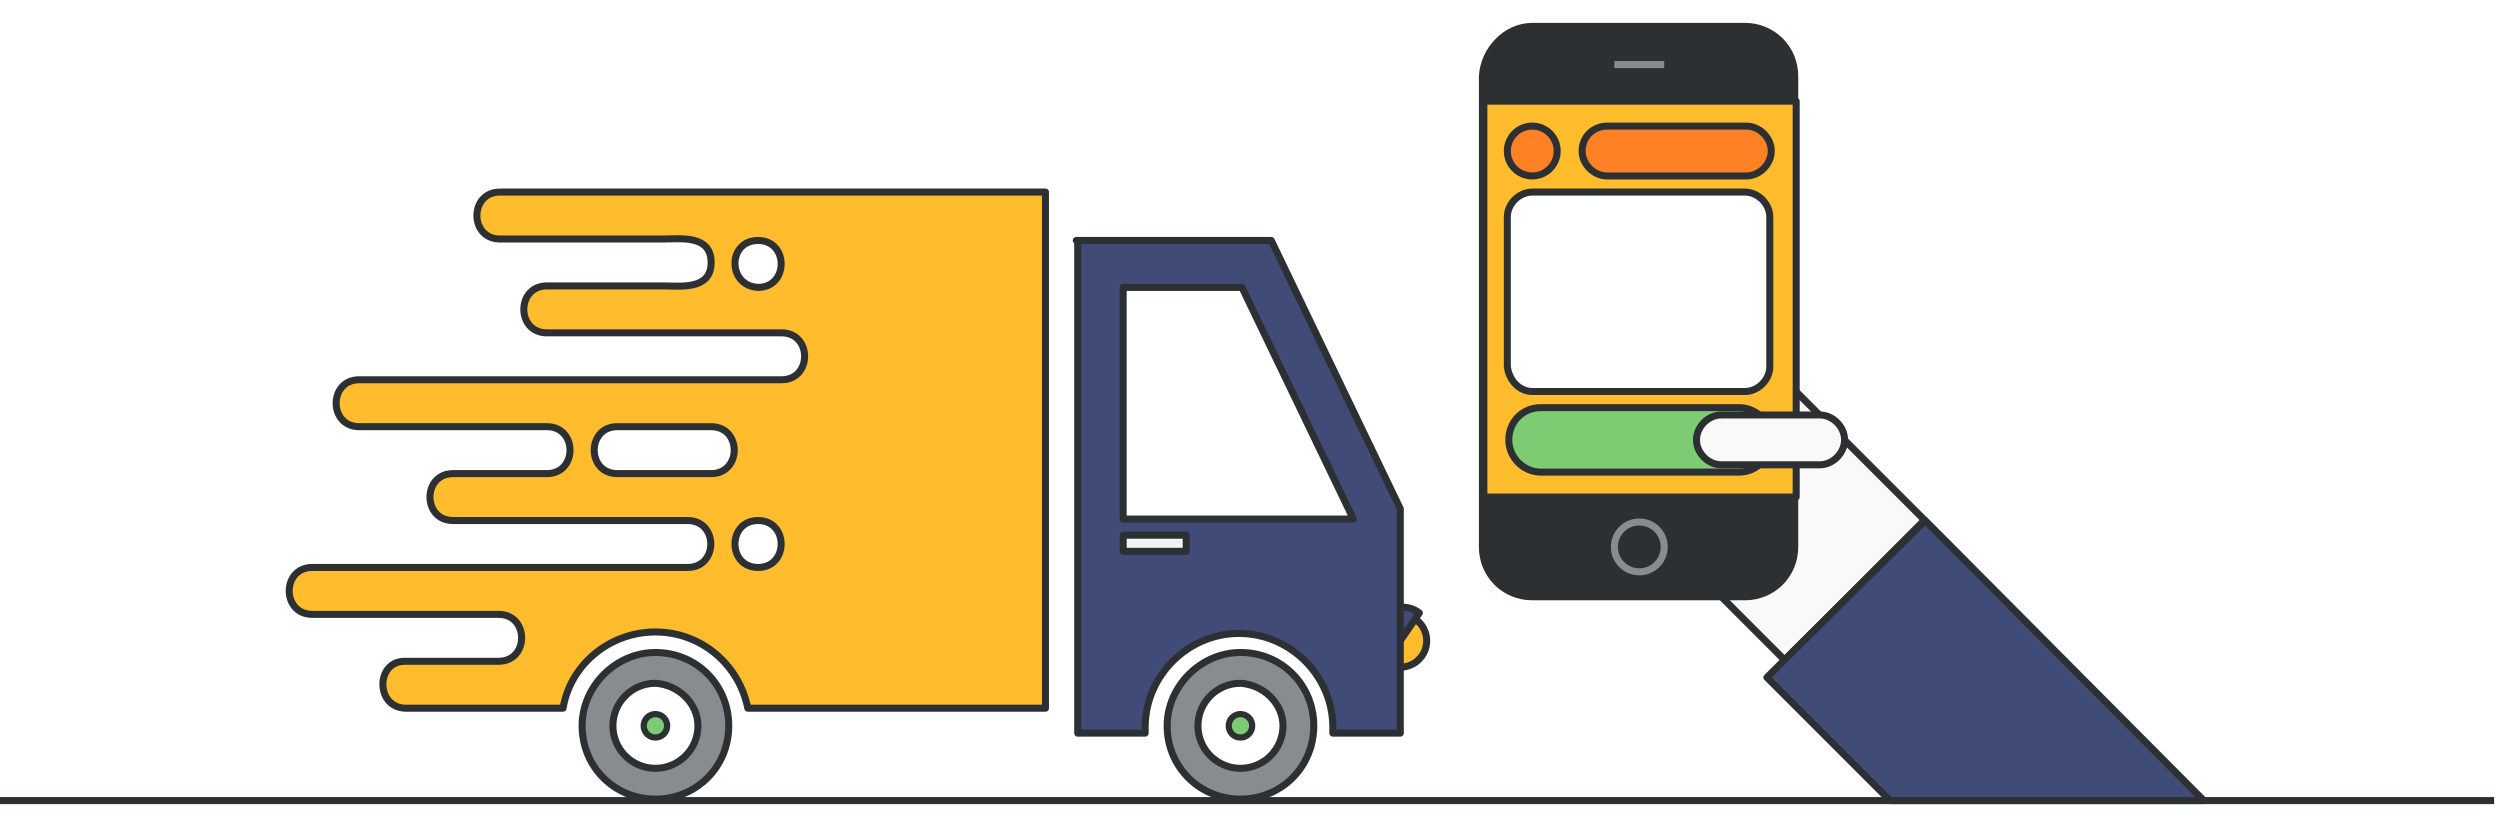 <?xml version="1.0" encoding="utf-8"?>
<!-- Generator: Adobe Illustrator 19.1.1, SVG Export Plug-In . SVG Version: 6.00 Build 0)  -->
<svg version="1.1" id="Layer_1" xmlns="http://www.w3.org/2000/svg" xmlns:xlink="http://www.w3.org/1999/xlink" x="0px" y="0px"
	 viewBox="0 0 170.5 55.8" style="enable-background:new 0 0 170.5 55.8;" xml:space="preserve">
<style type="text/css">
	.st0{clip-path:url(#SVGID_2_);}
	.st1{clip-path:url(#SVGID_4_);}
	.st2{opacity:0.5;fill-rule:evenodd;clip-rule:evenodd;}
	.st3{fill-rule:evenodd;clip-rule:evenodd;fill:#FFFFFF;}
	.st4{fill:#FFFFFF;}
	.st5{opacity:0.5;}
	.st6{clip-path:url(#SVGID_8_);fill:none;stroke:#D1D6D6;stroke-width:0.48;stroke-linejoin:round;stroke-miterlimit:2.613;}
	.st7{fill:none;stroke:#FFFFFF;stroke-width:0.72;stroke-linejoin:round;stroke-miterlimit:2.613;}
	.st8{fill:none;stroke:#FFBD2D;stroke-width:0.72;stroke-linejoin:round;stroke-miterlimit:2.613;}
	.st9{fill:#2D3033;}
	.st10{fill:#FFBD2D;}
	.st11{fill-rule:evenodd;clip-rule:evenodd;fill:#2D3033;}
	.st12{fill:none;stroke:#E7E8E8;stroke-width:0.48;stroke-miterlimit:2.613;}
	.st13{fill:none;stroke:#7DCC73;stroke-width:0.48;stroke-miterlimit:2.613;}
	.st14{fill:none;stroke:#FFBD2D;stroke-width:0.48;stroke-linecap:round;stroke-linejoin:round;stroke-miterlimit:2.613;}
	.st15{fill:none;stroke:#C4C5C7;stroke-width:0.24;stroke-miterlimit:2.613;}
	.st16{fill-rule:evenodd;clip-rule:evenodd;fill:#FFBD2D;}
	.st17{fill:#898C8F;}
	.st18{fill:none;stroke:#2D3033;stroke-width:0.24;stroke-miterlimit:2.613;}
	.st19{fill:none;stroke:#2D3033;stroke-width:0.24;stroke-linecap:round;stroke-miterlimit:2.613;}
	.st20{filter:url(#Adobe_OpacityMaskFilter);}
	.st21{fill-rule:evenodd;clip-rule:evenodd;fill:url(#);}
	.st22{opacity:0.294;mask:url(#SVGID_9_);fill-rule:evenodd;clip-rule:evenodd;fill:#2D3033;}
	.st23{fill:#E7E8E8;}
	.st24{fill:none;stroke:#FFBD2D;stroke-width:0.48;stroke-linecap:round;stroke-miterlimit:2.613;}
	.st25{fill:none;stroke:#D1D6D6;stroke-width:0.48;stroke-miterlimit:2.613;}
	.st26{fill:#FF8126;}
	.st27{fill:none;stroke:#2D3033;stroke-width:0.48;stroke-linecap:round;stroke-linejoin:round;stroke-miterlimit:2.613;}
	.st28{clip-path:url(#SVGID_11_);}
	.st29{clip-path:url(#SVGID_15_);}
	.st30{clip-path:url(#SVGID_19_);}
	.st31{fill-rule:evenodd;clip-rule:evenodd;fill:#7DCC73;}
	.st32{fill:none;stroke:#7DCC73;stroke-width:0.24;stroke-miterlimit:2.613;}
	.st33{clip-path:url(#SVGID_23_);}
	.st34{clip-path:url(#SVGID_25_);}
	.st35{filter:url(#Adobe_OpacityMaskFilter_1_);}
	.st36{opacity:0.294;mask:url(#SVGID_28_);fill-rule:evenodd;clip-rule:evenodd;fill:#2D3033;}
	.st37{fill:none;stroke:#333333;stroke-width:0.48;stroke-linecap:round;stroke-linejoin:round;stroke-miterlimit:2.613;}
	.st38{filter:url(#Adobe_OpacityMaskFilter_2_);}
	.st39{opacity:3.900000e-002;mask:url(#SVGID_29_);fill-rule:evenodd;clip-rule:evenodd;fill:#33343B;}
	.st40{clip-path:url(#SVGID_31_);}
	.st41{filter:url(#Adobe_OpacityMaskFilter_3_);}
	.st42{opacity:3.900000e-002;mask:url(#SVGID_34_);fill-rule:evenodd;clip-rule:evenodd;fill:#33343B;}
	.st43{clip-path:url(#SVGID_36_);}
	.st44{filter:url(#Adobe_OpacityMaskFilter_4_);}
	.st45{opacity:3.900000e-002;mask:url(#SVGID_39_);fill-rule:evenodd;clip-rule:evenodd;fill:#33343B;}
	.st46{clip-path:url(#SVGID_41_);}
	.st47{filter:url(#Adobe_OpacityMaskFilter_5_);}
	.st48{opacity:3.900000e-002;mask:url(#SVGID_44_);fill-rule:evenodd;clip-rule:evenodd;fill:#33343B;}
	.st49{clip-path:url(#SVGID_46_);}
	.st50{filter:url(#Adobe_OpacityMaskFilter_6_);}
	.st51{opacity:3.900000e-002;mask:url(#SVGID_49_);fill-rule:evenodd;clip-rule:evenodd;fill:#33343B;}
	.st52{clip-path:url(#SVGID_51_);}
	.st53{filter:url(#Adobe_OpacityMaskFilter_7_);}
	.st54{opacity:3.900000e-002;mask:url(#SVGID_54_);fill-rule:evenodd;clip-rule:evenodd;fill:#33343B;}
	.st55{clip-path:url(#SVGID_56_);}
	.st56{clip-path:url(#SVGID_60_);}
	.st57{filter:url(#Adobe_OpacityMaskFilter_8_);}
	.st58{opacity:3.900000e-002;mask:url(#SVGID_63_);fill-rule:evenodd;clip-rule:evenodd;fill:#33343B;}
	.st59{clip-path:url(#SVGID_65_);}
	.st60{fill-rule:evenodd;clip-rule:evenodd;fill:#FCB813;}
	.st61{fill-rule:evenodd;clip-rule:evenodd;fill:#98CBCB;}
	.st62{fill-rule:evenodd;clip-rule:evenodd;fill:#898C8F;}
	.st63{fill:none;stroke:#2D3033;stroke-width:0.48;stroke-linecap:round;stroke-miterlimit:10;}
	.st64{fill:none;stroke:#2D3033;stroke-width:0.48;stroke-linecap:round;stroke-linejoin:round;stroke-miterlimit:10;}
	.st65{fill-rule:evenodd;clip-rule:evenodd;fill:#FF8126;}
	.st66{fill-rule:evenodd;clip-rule:evenodd;fill:#FFFCE8;}
	.st67{fill-rule:evenodd;clip-rule:evenodd;fill:#231F20;}
	.st68{fill-rule:evenodd;clip-rule:evenodd;fill:#EEF8FD;}
	.st69{fill-rule:evenodd;clip-rule:evenodd;fill:#13BDCE;}
	.st70{fill-rule:evenodd;clip-rule:evenodd;fill:#FFE4C9;}
	.st71{fill-rule:evenodd;clip-rule:evenodd;fill:#F16641;}
	.st72{fill:#FFE4C9;}
	.st73{fill:none;stroke:#2D3033;stroke-width:0.48;stroke-miterlimit:2.613;}
	.st74{fill-rule:evenodd;clip-rule:evenodd;fill:#F45A81;}
	.st75{fill-rule:evenodd;clip-rule:evenodd;fill:#43C2D0;}
	.st76{fill-rule:evenodd;clip-rule:evenodd;fill:#E0F3FC;}
	.st77{fill-rule:evenodd;clip-rule:evenodd;fill:#F4CCC4;}
	.st78{fill-rule:evenodd;clip-rule:evenodd;fill:#B7E3EE;}
	.st79{fill-rule:evenodd;clip-rule:evenodd;fill:#F2F2F2;}
	.st80{fill:#7DCC73;}
	.st81{fill:none;stroke:#2D3033;stroke-width:0.48;stroke-linejoin:round;stroke-miterlimit:2.613;}
	.st82{fill-rule:evenodd;clip-rule:evenodd;fill:#ECEFEF;}
	.st83{fill:none;stroke:#2D3033;stroke-width:0.48;stroke-linecap:round;stroke-miterlimit:2.613;}
	.st84{fill-rule:evenodd;clip-rule:evenodd;fill:#F9F9F9;}
	.st85{fill:none;stroke:#2D3033;stroke-width:0.426;stroke-linecap:round;stroke-linejoin:round;stroke-miterlimit:10;}
	.st86{fill-rule:evenodd;clip-rule:evenodd;fill:#414B78;}
	.st87{fill:none;stroke:#898C8F;stroke-width:0.48;stroke-linejoin:round;stroke-miterlimit:2.613;}
	.st88{clip-path:url(#SVGID_69_);}
	.st89{filter:url(#Adobe_OpacityMaskFilter_9_);}
	.st90{opacity:0.294;mask:url(#SVGID_72_);fill-rule:evenodd;clip-rule:evenodd;fill:#2D3033;}
	.st91{fill:none;stroke:#E5EAEA;stroke-width:2.4;stroke-linejoin:round;stroke-miterlimit:2.613;}
	.st92{fill:none;stroke:#FFFFFF;stroke-width:0.24;stroke-linecap:round;stroke-linejoin:round;stroke-miterlimit:2.613;}
</style>
<rect x="110.2" y="17.2" transform="matrix(0.707 -0.707 0.707 0.707 12.546 91.673)" class="st84" width="13.5" height="27"/>
<rect x="110.2" y="17.2" transform="matrix(0.707 -0.707 0.707 0.707 12.546 91.673)" class="st81" width="13.5" height="27"/>
<path class="st16" d="M51.7,35.5c2.1,0,2.1,3.2,0,3.2C49.6,38.7,49.6,35.5,51.7,35.5z M42.1,29.1h6.4c2.1,0,2.1,3.2,0,3.2h-6.4
	C40,32.3,40,29.1,42.1,29.1z M51.7,16.4c2.1,0,2.1,3.2,0,3.2C49.6,19.5,49.6,16.4,51.7,16.4z M31.5,41.9L31.5,41.9l-10.2,0
	c-2.1,0-2.1-3.2,0-3.2h25.6c2.1,0,2.1-3.2,0-3.2h-8.7v0l-7.3,0c-2.1,0-2.1-3.2,0-3.2h6.4c2.1,0,2.1-3.2,0-3.2l-12.8,0
	c-2.1,0-2.1-3.2,0-3.2h28.8c2.1,0,2.1-3.2,0-3.2l-16,0c-2.1,0-2.1-3.2,0-3.2l8,0c1.1,0,3.2,0.3,3.2-1.6c0-1.9-2.1-1.6-3.2-1.6H34.1
	c-2.1,0-2.1-3.2,0-3.2h37.2v35.2H51c-0.6-3-3.2-5.2-6.3-5.2c-3.1,0-5.8,2.2-6.3,5.2H27.7c-2.1,0-2.1-3.2-0.1-3.2h6.4
	c2.1,0,2.1-3.2,0-3.2H31.5z"/>
<path class="st81" d="M51.7,35.5c2.1,0,2.1,3.2,0,3.2C49.6,38.7,49.6,35.5,51.7,35.5z M42.1,29.1h6.4c2.1,0,2.1,3.2,0,3.2h-6.4
	C40,32.3,40,29.1,42.1,29.1z M51.7,16.4c2.1,0,2.1,3.2,0,3.2C49.6,19.5,49.6,16.4,51.7,16.4z M31.5,41.9L31.5,41.9l-10.2,0
	c-2.1,0-2.1-3.2,0-3.2h25.6c2.1,0,2.1-3.2,0-3.2h-8.7v0l-7.3,0c-2.1,0-2.1-3.2,0-3.2h6.4c2.1,0,2.1-3.2,0-3.2l-12.8,0
	c-2.1,0-2.1-3.2,0-3.2h28.8c2.1,0,2.1-3.2,0-3.2l-16,0c-2.1,0-2.1-3.2,0-3.2l8,0c1.1,0,3.2,0.3,3.2-1.6c0-1.9-2.1-1.6-3.2-1.6H34.1
	c-2.1,0-2.1-3.2,0-3.2h37.2v35.2H51c-0.6-3-3.2-5.2-6.3-5.2c-3.1,0-5.8,2.2-6.3,5.2H27.7c-2.1,0-2.1-3.2-0.1-3.2h6.4
	c2.1,0,2.1-3.2,0-3.2H31.5z"/>
<circle class="st16" cx="95.5" cy="43.7" r="1.8"/>
<circle class="st81" cx="95.5" cy="43.7" r="1.8"/>
<circle class="st80" cx="44.7" cy="49.5" r="0.8"/>
<circle class="st85" cx="44.7" cy="49.5" r="0.8"/>
<path class="st62" d="M47.6,49.5c0,1.6-1.3,2.9-2.9,2.9c-1.6,0-2.9-1.3-2.9-2.9c0-1.6,1.3-2.9,2.9-2.9C46.3,46.7,47.6,48,47.6,49.5z
	 M44.7,44.5c2.8,0,5,2.2,5,5c0,2.8-2.2,5-5,5c-2.8,0-5-2.2-5-5C39.7,46.8,42,44.5,44.7,44.5z"/>
<path class="st81" d="M47.6,49.5c0,1.6-1.3,2.9-2.9,2.9c-1.6,0-2.9-1.3-2.9-2.9c0-1.6,1.3-2.9,2.9-2.9C46.3,46.7,47.6,48,47.6,49.5z
	 M44.7,44.5c2.8,0,5,2.2,5,5c0,2.8-2.2,5-5,5c-2.8,0-5-2.2-5-5C39.7,46.8,42,44.5,44.7,44.5z"/>
<path class="st86" d="M92.3,35.4l-7.6-15.8h-8.1v15.8H92.3z M73.4,16.4h13.3l8.8,18.3v15.3h-4.6c0-0.1,0-0.2,0-0.4
	c0-3.5-2.9-6.4-6.4-6.4s-6.4,2.9-6.4,6.4c0,0.1,0,0.2,0,0.4h-4.6V16.4z"/>
<path class="st81" d="M92.3,35.4l-7.6-15.8h-8.1v15.8H92.3z M73.4,16.4h13.3l8.8,18.3v15.3h-4.6c0-0.1,0-0.2,0-0.4
	c0-3.5-2.9-6.4-6.4-6.4s-6.4,2.9-6.4,6.4c0,0.1,0,0.2,0,0.4h-4.6V16.4z"/>
<circle class="st80" cx="84.6" cy="49.5" r="0.8"/>
<circle class="st85" cx="84.6" cy="49.5" r="0.8"/>
<path class="st62" d="M87.5,49.5c0,1.6-1.3,2.9-2.9,2.9c-1.6,0-2.9-1.3-2.9-2.9c0-1.6,1.3-2.9,2.9-2.9C86.2,46.7,87.5,48,87.5,49.5z
	 M84.6,44.5c2.8,0,5,2.2,5,5c0,2.8-2.2,5-5,5c-2.8,0-5-2.2-5-5C79.6,46.8,81.9,44.5,84.6,44.5z"/>
<path class="st81" d="M87.5,49.5c0,1.6-1.3,2.9-2.9,2.9c-1.6,0-2.9-1.3-2.9-2.9c0-1.6,1.3-2.9,2.9-2.9C86.2,46.7,87.5,48,87.5,49.5z
	 M84.6,44.5c2.8,0,5,2.2,5,5c0,2.8-2.2,5-5,5c-2.8,0-5-2.2-5-5C79.6,46.8,81.9,44.5,84.6,44.5z"/>
<rect x="76.6" y="36.5" class="st79" width="4.3" height="1.1"/>
<rect x="76.6" y="36.5" class="st81" width="4.3" height="1.1"/>
<path class="st86" d="M95.5,43.7v-2.3c0.5,0,0.9,0.1,1.3,0.4L95.5,43.7z"/>
<path class="st81" d="M95.5,43.7v-2.3c0.5,0,0.9,0.1,1.3,0.4L95.5,43.7z"/>
<path class="st11" d="M104.5,1.8h14.5c1.9,0,3.4,1.5,3.4,3.4v32.1c0,1.9-1.5,3.4-3.4,3.4h-14.5c-1.9,0-3.4-1.5-3.4-3.4V5.2
	C101.2,3.4,102.7,1.8,104.5,1.8z"/>
<path class="st81" d="M104.5,1.8h14.5c1.9,0,3.4,1.5,3.4,3.4v32.1c0,1.9-1.5,3.4-3.4,3.4h-14.5c-1.9,0-3.4-1.5-3.4-3.4V5.2
	C101.2,3.4,102.7,1.8,104.5,1.8z"/>
<rect x="101.2" y="6.9" class="st16" width="21.3" height="27"/>
<rect x="101.2" y="6.9" class="st81" width="21.3" height="27"/>
<circle class="st87" cx="111.8" cy="37.3" r="1.7"/>
<polygon class="st86" points="131.3,35.5 120.5,46.2 128.9,54.6 150.3,54.6 "/>
<polygon class="st81" points="131.3,35.5 120.5,46.2 128.9,54.6 150.3,54.6 "/>
<line class="st87" x1="113.5" y1="4.4" x2="110.1" y2="4.4"/>
<circle class="st65" cx="104.5" cy="10.3" r="1.7"/>
<circle class="st81" cx="104.5" cy="10.3" r="1.7"/>
<path class="st65" d="M109.6,8.6h9.5c0.9,0,1.7,0.8,1.7,1.7v0c0,0.9-0.8,1.7-1.7,1.7h-9.5c-0.9,0-1.7-0.8-1.7-1.7v0
	C107.9,9.3,108.7,8.6,109.6,8.6z"/>
<path class="st81" d="M109.6,8.6h9.5c0.9,0,1.7,0.8,1.7,1.7v0c0,0.9-0.8,1.7-1.7,1.7h-9.5c-0.9,0-1.7-0.8-1.7-1.7v0
	C107.9,9.3,108.7,8.6,109.6,8.6z"/>
<path class="st31" d="M105.1,27.8h13.5c1.2,0,2.2,1,2.2,2.2v0c0,1.2-1,2.2-2.2,2.2h-13.5c-1.2,0-2.2-1-2.2-2.2v0
	C102.9,28.8,103.8,27.8,105.1,27.8z"/>
<path class="st81" d="M105.1,27.8h13.5c1.2,0,2.2,1,2.2,2.2v0c0,1.2-1,2.2-2.2,2.2h-13.5c-1.2,0-2.2-1-2.2-2.2v0
	C102.9,28.8,103.8,27.8,105.1,27.8z"/>
<path class="st84" d="M124.1,28.3c0.9,0,1.7,0.8,1.7,1.7c0,0.9-0.8,1.7-1.7,1.7h-6.7c-0.9,0-1.7-0.8-1.7-1.7c0-0.9,0.8-1.7,1.7-1.7
	H124.1z"/>
<path class="st81" d="M124.1,28.3c0.9,0,1.7,0.8,1.7,1.7c0,0.9-0.8,1.7-1.7,1.7h-6.7c-0.9,0-1.7-0.8-1.7-1.7c0-0.9,0.8-1.7,1.7-1.7
	H124.1z"/>
<path class="st3" d="M104.5,26.7H119c0.9,0,1.7-0.8,1.7-1.7V14.8c0-0.9-0.8-1.7-1.7-1.7h-14.5c-0.9,0-1.7,0.8-1.7,1.7V25
	C102.9,25.9,103.6,26.7,104.5,26.7z"/>
<path class="st81" d="M104.5,26.7H119c0.9,0,1.7-0.8,1.7-1.7V14.8c0-0.9-0.8-1.7-1.7-1.7h-14.5c-0.9,0-1.7,0.8-1.7,1.7V25
	C102.9,25.9,103.6,26.7,104.5,26.7z"/>
<line class="st73" x1="170.1" y1="54.6" x2="0" y2="54.6"/>
</svg>
